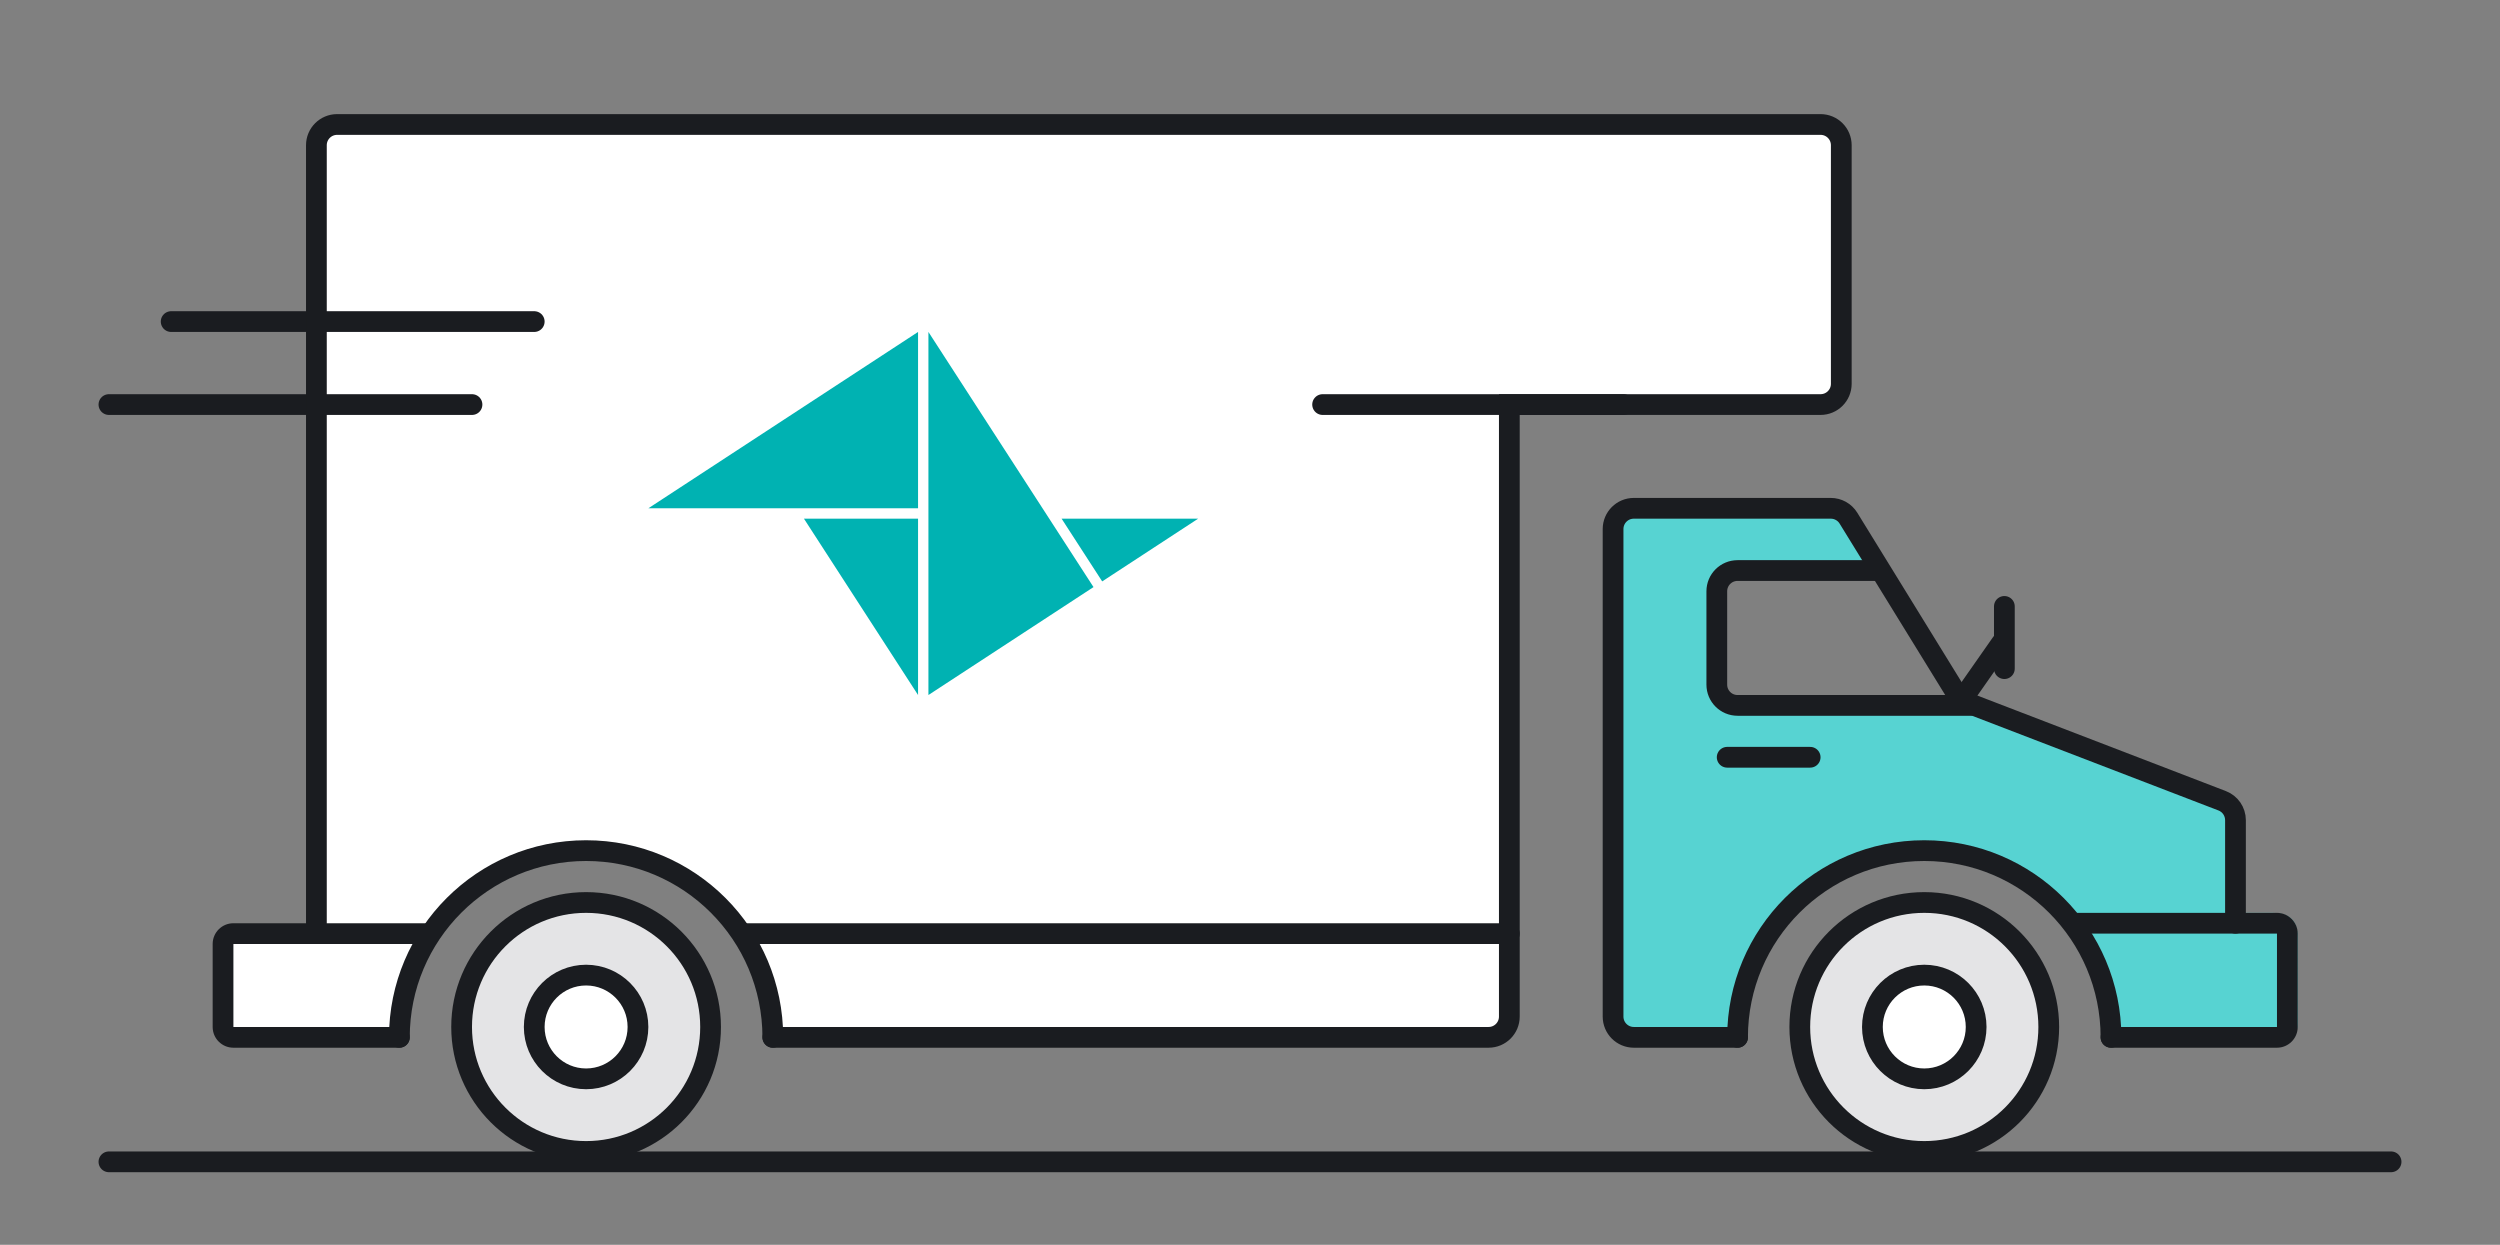 <svg width="241" height="120" viewBox="0 0 241 120" fill="none"
    xmlns="http://www.w3.org/2000/svg">
    <rect x="0" y="0" width="241" height="120" fill="#808080" stroke="none"/>
    <g fill="transparent">
        <path d="M10.5 112H230.5" stroke="#1A1C20" stroke-width="2" stroke-linecap="round"/>
        <path d="M190.345 68.132L213.5 77C215.833 77.883 215.508 79.346 215.508 81.84V88.001L219 88C221 88 221.5 89 221.5 90.5L221.508 97.508C221.508 99.165 221.665 100.008 220.008 100.008L215.508 100.008H208.008H205.508C204.403 100.008 203.52 99.109 203.398 98.011C202.405 89.01 194.774 82.008 185.508 82.008C176.242 82.008 168.611 89.01 167.617 98.011C167.496 99.109 166.613 100.008 165.508 100.008H158.508C155.194 100.008 155.508 99.822 155.508 96.508L155.508 52.008C155.508 48.694 155.694 49.008 159.008 49.008L166.008 49.008L176.35 49.001C177.062 49 177.721 49.378 178.079 49.993L181 55H167.5C166.395 55 165.5 55.895 165.5 57V66C165.5 67.105 166.395 68 167.5 68H189.63C189.875 68 190.117 68.045 190.345 68.132Z" fill="#57D3D2"/>
        <path d="M167.5 100H157.5C156.395 100 155.5 99.105 155.5 98V51C155.5 49.895 156.395 49 157.5 49H176.488C177.182 49 177.827 49.36 178.191 49.951L188.646 66.925C188.875 67.298 189.222 67.585 189.631 67.743L214.218 77.195C214.99 77.492 215.5 78.234 215.5 79.061V89" stroke="#1A1C20" stroke-width="2" stroke-linecap="round"/>
        <path d="M203.5 100C203.5 90.059 195.441 82 185.5 82C175.559 82 167.5 90.059 167.5 100" stroke="#1A1C20" stroke-width="2" stroke-linecap="round"/>
        <path d="M203.5 101C202.948 101 202.5 100.552 202.5 100C202.5 99.448 202.948 99 203.5 99V101ZM200.5 90H199.5V88H200.5V90ZM203.5 99H219.5V101H203.5V99ZM219.5 99V90H221.5V99H219.5ZM219.5 90H200.5V88H219.5V90ZM219.5 90V90V88C220.605 88 221.5 88.895 221.5 90H219.5ZM219.5 99H219.5H221.5C221.5 100.105 220.605 101 219.5 101V99Z" fill="#1A1C20"/>
        <path d="M166.5 73H174.5" stroke="#1A1C20" stroke-width="2" stroke-linecap="round"/>
        <path d="M189.5 66.915L192.941 62" stroke="#1A1C20" stroke-width="2" stroke-linecap="round"/>
        <path d="M193.221 64.457V58.458" stroke="#1A1C20" stroke-width="2" stroke-linecap="round"/>
        <path d="M190 68H167.5C166.395 68 165.5 67.105 165.5 66V57C165.5 55.895 166.395 55 167.5 55H181" stroke="#1A1C20" stroke-width="2" stroke-linecap="round"/>
        <path d="M145 40V98C145 99.105 144.105 100 143 100H75.5C74.948 100 74.503 99.552 74.472 99C73.943 89.423 65.858 82 56.5 82C47.142 82 39.057 89.423 38.528 99C38.497 99.552 38.052 100 37.5 100H22.5C21.948 100 21.5 99.552 21.5 99L21.5 91C21.5 90.448 21.948 90 22.5 90H29.5C30.052 90 30.5 89.552 30.5 89L30.5 14C30.5 12.895 31.395 12 32.5 12L175.5 12C176.605 12 177.5 12.895 177.5 14V37C177.5 38.676 176.614 39 175 39H146C145.448 39 145 39.448 145 40Z" fill="white"/>
        <path d="M74.5 100C74.5 90.059 66.441 82 56.5 82C46.559 82 38.5 90.059 38.5 100" stroke="#1A1C20" stroke-width="2" stroke-linecap="round"/>
        <path d="M38.5 101C39.052 101 39.5 100.552 39.5 100C39.5 99.448 39.052 99 38.5 99V101ZM41 91H42V89H41V91ZM38.5 99H22.5V101H38.5V99ZM22.5 99V91H20.5V99H22.5ZM22.5 91H41V89H22.5V91ZM22.5 91V91V89C21.395 89 20.5 89.895 20.5 91H22.5ZM22.5 99H22.5H20.5C20.5 100.105 21.395 101 22.5 101V99Z" fill="#1A1C20"/>
        <path d="M127.5 39H156.5" stroke="#1A1C20" stroke-width="2" stroke-linecap="round"/>
        <path d="M10.5 39H45.5" stroke="#1A1C20" stroke-width="2" stroke-linecap="round"/>
        <path d="M16.5 31H51.5" stroke="#1A1C20" stroke-width="2" stroke-linecap="round"/>
        <path d="M72 90H145.5" stroke="#1A1C20" stroke-width="2" stroke-linecap="round"/>
        <path d="M74.5 100H143.5C144.605 100 145.5 99.105 145.5 98V39H175.5C176.605 39 177.5 38.105 177.5 37V14C177.5 12.895 176.605 12 175.5 12H32.5C31.395 12 30.5 12.895 30.5 14V89" stroke="#1A1C20" stroke-width="2" stroke-linecap="round"/>
        <path d="M88.5 67L77.5 50H88.5V67Z" fill="#00B2B2"/>
        <path d="M88.5 49H62.5L88.5 32V49Z" fill="#00B2B2"/>
        <path d="M89.5 32L105.414 56.595L89.5 67L89.5 32Z" fill="#00B2B2"/>
        <path d="M106.251 56.047L115.5 50L102.338 50L106.251 56.047Z" fill="#00B2B2"/>
        <circle cx="185.5" cy="99" r="12" fill="#E4E4E6" stroke="#1A1C20" stroke-width="2"/>
        <circle cx="185.5" cy="99" r="5" fill="white" stroke="#1A1C20" stroke-width="2"/>
        <circle cx="56.5" cy="99" r="12" fill="#E4E4E6" stroke="#1A1C20" stroke-width="2"/>
        <circle cx="56.5" cy="99" r="5" fill="white" stroke="#1A1C20" stroke-width="2"/>
    </g>
</svg>
